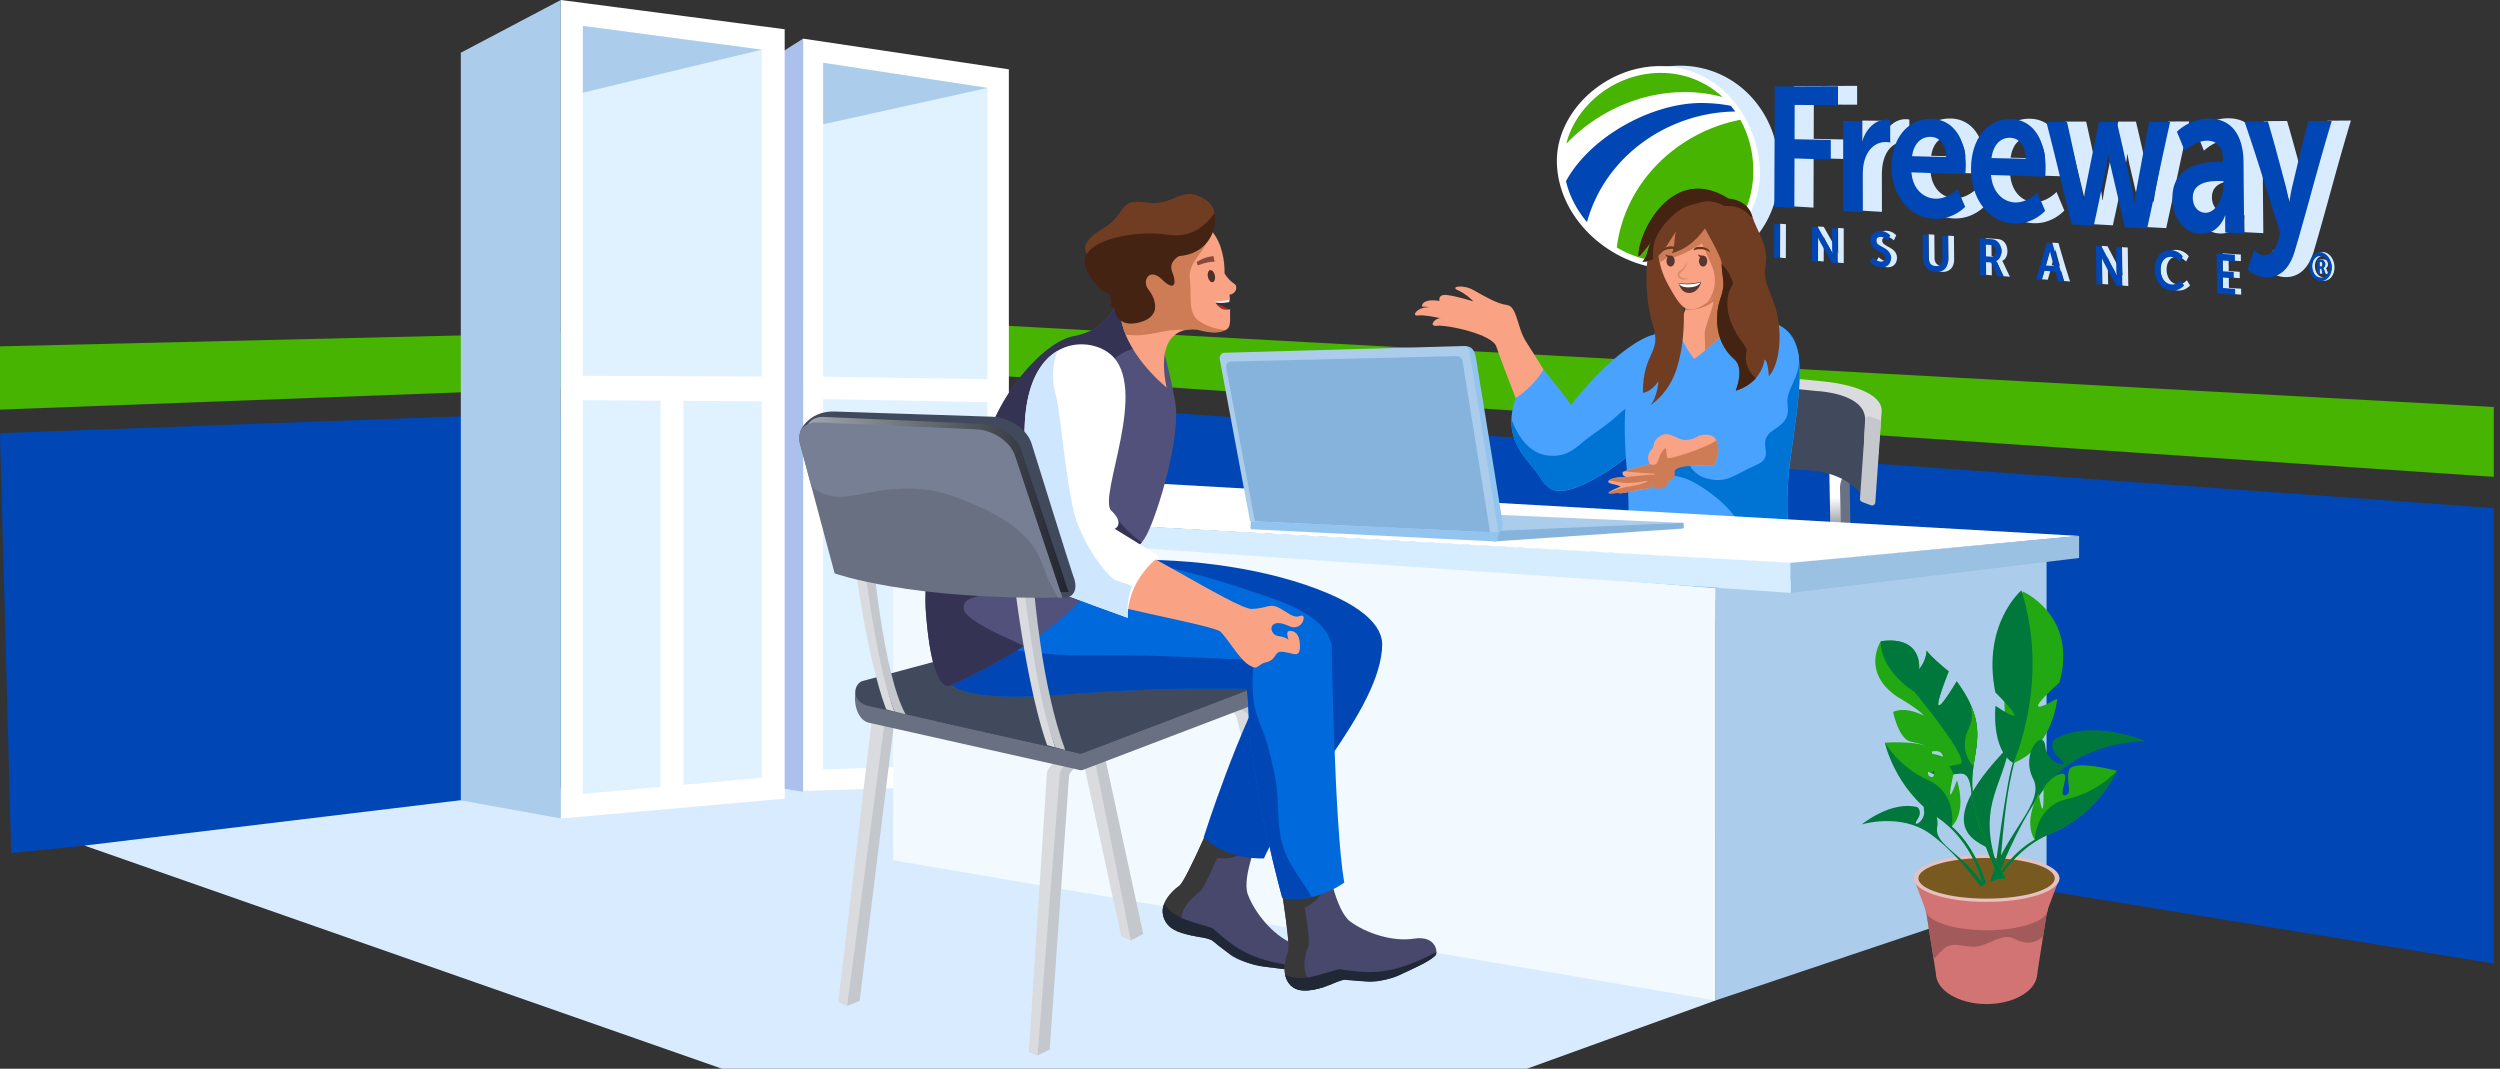 <svg width="262" height="112" fill="none" xmlns="http://www.w3.org/2000/svg" viewBox="0 0 262 112"><rect x="0" y="0" width="262" height="112" fill="#333333" stroke="none"/><g clip-path="url(#clip0)"><path d="M261.35 100.983l-159.577-25.95V41.758L261.35 53.25v47.732z" fill="#0046B4"/><path d="M261.35 42.655l-159.577-8.718v5.253L261.35 49.975v-7.32z" fill="#46B400"/><path d="M99.513 79.33L1.175 89.407 0 45.394l99.513-3.636V79.33z" fill="#0046B4"/><path d="M99.513 33.937L0 36.297v6.63l99.513-3.737v-5.253z" fill="#46B400"/><path d="M110.876 76.309L8.849 88.616l109.707 38.399 61.238-22.171-13.382-15.271-55.536-13.264zM186.452 17.933c-.029 6.21-4.693 10.679-10.548 10.148-5.856-.526-10.738-5.697-10.738-11.086 0-5.39 4.994-10.106 10.873-10.112 5.88-.012 10.443 4.84 10.413 11.05z" fill="#D9ECFF"/><path d="M185.762 17.903c-.029 5.768-4.386 9.953-9.852 9.463-5.466-.49-10.012-5.277-10.006-10.336.006-5.06 4.652-9.422 10.136-9.433 5.484-.006 9.752 4.54 9.722 10.306z" fill="#D9ECFF"/><path d="M166.123 18.942c.354 1.547 1.128 3.017 2.202 4.298 1.877-6.9 8.488-11.511 15.531-11.594a11.332 11.332 0 0 0-.461-.596 14.838 14.838 0 0 0-2.875-.295c-6.162-.024-11.723 3.477-14.397 8.187z" fill="#D9ECFF"/><path d="M171.447 25.902c1.346.79 2.863 1.316 4.457 1.464 5.466.49 9.823-3.69 9.852-9.463.012-1.977-.49-3.837-1.363-5.395-6.624 1.304-12.125 6.564-12.946 13.394zM178.566 9.604c1.382 0 2.716.183 3.973.531-1.706-1.594-3.973-2.538-6.505-2.538-4.734.006-8.849 3.34-9.882 7.42 3.017-3.164 7.533-5.42 12.414-5.413zM188.005 9.02c2.663-.006 3.985-.012 6.623-.024v1.972c-1.812 0-2.715-.006-4.539-.012-.006 1.423-.006 2.143-.012 3.595l3.796.077v2.054l-3.802-.118-.017 5.194c-.839-.053-1.258-.076-2.102-.13.024-5.058.03-7.691.053-12.608zM199.722 12.49c-1.251-.006-2.225 1.063-2.591 2.42h-.03s.03-.318.03-.672v-1.582c-.785-.006-1.175-.012-1.96-.018v9.439c.82.053 1.234.076 2.054.124 0-1.512-.006-2.285-.006-3.814 0-.566.047-1.098.177-1.564.384-1.423 1.364-1.995 2.226-1.977.271.005.484.047.484.047-.006-.95-.006-1.429-.006-2.361-.006 0-.183-.042-.378-.042zM204.368 12.42c2.35.012 3.637 2.09 3.654 4.805 0 .301-.041.986-.041.986-2.261-.077-3.394-.112-5.655-.19.136 1.742 1.251 2.693 2.473 2.758 1.317.065 2.356-1.004 2.356-1.004.318.744.484 1.116.802 1.86 0 0-1.245 1.375-3.288 1.251-2.721-.165-4.421-2.603-4.433-5.401 0-3.023 1.7-5.077 4.132-5.065zm1.6 3.996c-.041-1.37-.738-2.101-1.635-2.113-1.039-.012-1.759.744-1.942 2.025l3.577.088zM212.685 12.443c2.361 0 3.672 2.16 3.701 5.006.006.319-.035 1.033-.035 1.033l-5.685-.177c.148 1.824 1.269 2.822 2.497 2.875 1.322.059 2.361-1.063 2.361-1.063.325.78.49 1.17.815 1.942 0 0-1.246 1.447-3.3 1.329-2.733-.16-4.445-2.704-4.468-5.638-.024-3.176 1.67-5.313 4.114-5.307zm1.623 4.162c-.047-1.434-.749-2.19-1.653-2.202-1.044-.012-1.759.785-1.942 2.125 1.435.03 2.155.048 3.595.077zM234.698 16.924c.118 0 .171 0 .289.006v-.16c-.018-1.546-.732-2.054-1.676-2.06-1.228-.005-2.338 1.08-2.338 1.08-.331-.82-.496-1.221-.826-2.018 0 0 1.298-1.364 3.341-1.376 2.26-.011 3.618 1.577 3.642 4.587.023 2.975.041 4.534.065 7.45l-1.978-.1c-.006-.378-.006-.573-.012-.957-.005-.46.024-.826.024-.826h-.035c.017 0-.644 2.019-2.586 1.918-1.523-.082-2.904-1.405-2.934-3.707-.047-3.666 3.619-3.86 5.024-3.837zm-1.582 5.33c1.127.048 1.918-1.587 1.906-3.034v-.277c-.147-.006-.224-.006-.371-.012-1.098-.03-2.858.136-2.84 1.76.006.784.431 1.528 1.305 1.564zM243.919 12.65c-.691 2.663-1.028 4.109-1.701 6.919-.153.65-.289 1.605-.289 1.605h-.035s-.16-1.015-.337-1.67c-.749-2.816-1.121-4.238-1.871-6.824-.986.006-1.476.012-2.456.018 1.506 4.392 2.255 7.012 3.755 11.735-.112.348-.166.52-.272.862-.319 1.015-.897 1.446-1.493 1.41-.496-.029-.974-.525-.974-.525-.278.833-.419 1.24-.697 2.03 0 0 .768.75 1.807.821 1.275.089 2.455-.602 3.081-2.567l.006.006c1.541-5.225 2.32-8.483 3.931-13.837-.986.006-1.481.012-2.455.018zM227.242 12.738c-.549 2.81-.821 4.327-1.364 7.261-.106.596-.165 1.192-.165 1.192h-.036s-.076-.602-.194-1.204c-.656-2.963-.98-4.474-1.635-7.243h-1.866c-.572 2.745-.862 4.22-1.434 7.066-.106.579-.183 1.157-.183 1.157h-.036s-.059-.584-.177-1.169c-.614-2.886-.915-4.35-1.523-7.054h-2.166c1.057 4.091 1.582 6.429 2.65 10.738.927.053 1.388.076 2.314.13.532-2.438.797-3.725 1.323-6.252.124-.584.183-1.192.183-1.192h.035s.089.608.23 1.198c.596 2.55.897 3.879 1.494 6.417.926.047 1.393.077 2.325.124.963-4.368 1.441-6.848 2.415-11.175-.88 0-1.317 0-2.19.006zM186.565 23.452c.242.018.36.024.602.041-.006 1.44-.006 2.155-.012 3.56-.242-.018-.36-.03-.602-.053.006-1.4.006-2.113.012-3.548zM190.537 23.735c.242.018.36.024.596.042.496.885.744 1.322 1.246 2.201.124.219.272.585.272.585h.011s-.029-.348-.029-.56v-2.114c.236.018.354.023.59.041v3.642c-.236-.017-.354-.03-.596-.047-.502-.862-.75-1.299-1.246-2.172-.124-.219-.271-.585-.271-.585h-.012s.03.349.03.567c0 .832 0 1.252-.006 2.066-.242-.018-.36-.03-.602-.053.017-1.423.017-2.149.017-3.613zM196.907 26.953s.354.413.82.448c.248.018.478-.106.472-.401 0-.655-1.552-.661-1.552-1.8 0-.62.466-1.057 1.098-1.01.643.047.98.472.98.472-.101.219-.154.325-.254.537 0 0-.313-.354-.726-.383-.278-.018-.496.147-.49.413 0 .661 1.541.626 1.547 1.8 0 .585-.396 1.033-1.081.974a1.682 1.682 0 0 1-1.133-.584c.124-.189.189-.283.319-.466zM202.125 24.556c.236.017.354.023.596.041.006.992.012 1.482.018 2.438.006.502.289.803.732.838.437.036.726-.218.726-.726-.006-.962-.012-1.452-.018-2.45.236.018.354.024.596.042.006 1.003.012 1.493.018 2.461.006.844-.519 1.352-1.31 1.287-.797-.065-1.328-.655-1.334-1.493-.012-.963-.018-1.453-.024-2.438zM208.11 24.963c.425.03.632.041 1.057.07.354.024.519.072.661.16.331.2.543.602.549 1.122.006.472-.201.885-.543 1.02v.013s.047.059.112.195c.278.59.413.885.691 1.458-.266-.024-.402-.03-.667-.054-.266-.572-.402-.861-.667-1.452-.23-.017-.343-.023-.573-.041.006.567.006.85.012 1.399-.236-.018-.36-.03-.596-.047a703.54 703.54 0 0 1-.036-3.843zm1.146 1.918c.318.024.513-.183.513-.578-.006-.378-.142-.62-.608-.65l-.454-.029c.005.49.005.738.011 1.222.219.012.325.018.538.035zM216.033 28.452l-1.157-.089-.266.95c-.248-.017-.372-.029-.62-.046.443-1.453.667-2.232 1.11-3.837.248.017.378.023.626.041.484 1.67.726 2.491 1.216 4.026-.248-.018-.372-.03-.62-.047l-.289-.998zm-.608-2.296s-.071.395-.13.614c-.112.419-.165.625-.278 1.033.349.023.52.041.862.065-.124-.425-.183-.644-.307-1.08a8.518 8.518 0 0 1-.136-.632h-.011zM220.271 25.767l.602.04a133.46 133.46 0 0 0 1.292 2.457c.13.242.284.637.284.637h.012s-.036-.378-.042-.62c-.012-.926-.018-1.405-.035-2.379.242.018.36.024.602.036.024 1.694.035 2.515.059 4.037-.242-.017-.36-.03-.602-.047a71.785 71.785 0 0 1-1.293-2.361c-.13-.242-.283-.65-.283-.65h-.012s.041.396.041.632c.012.933.018 1.387.036 2.261-.242-.017-.36-.03-.602-.047-.024-1.511-.036-2.326-.059-3.996zM228.134 26.19c.82.054 1.251.668 1.251.668-.118.224-.171.336-.289.56 0 0-.39-.478-.927-.507-.714-.047-1.121.602-1.109 1.363.011.78.448 1.47 1.151 1.523.584.042.974-.43.974-.43.129.218.2.33.33.543 0 0-.46.596-1.316.53-1.027-.076-1.753-.99-1.771-2.195-.012-1.198.714-2.12 1.706-2.054zM232.933 26.557l1.906.118c0 .277.006.419.006.69-.513-.035-.773-.047-1.287-.082.006.454.006.684.012 1.127l1.151.077c0 .266.006.395.006.661a76.73 76.73 0 0 1-1.151-.083c.006.45.006.668.012 1.098.513.036.767.06 1.281.095 0 .254.006.372.006.62-.762-.06-1.14-.083-1.901-.142-.012-1.558-.018-2.414-.041-4.18zM243.806 28.175c-.03-.07-.041-.088-.041-.088v-.006c.082-.024.206-.142.206-.378 0-.29-.153-.496-.383-.508l-.49-.029c0 .614 0 .915.006 1.505.106.006.165.012.271.018v-.549c.059.006.095.006.154.012.082.224.118.336.2.56.118.006.183.012.301.018-.094-.224-.135-.336-.224-.555zm-.283-.277c-.059-.006-.089-.006-.148-.012v-.454c.059.006.095.006.154.012.1.005.165.088.165.236 0 .141-.065.224-.171.218z" fill="#D9ECFF"/><path d="M243.475 26.416c-.649-.035-1.168.638-1.168 1.464 0 .833.525 1.512 1.174 1.553.65.041 1.175-.573 1.175-1.411 0-.838-.531-1.57-1.181-1.606zm.006 2.65c-.484-.029-.879-.548-.879-1.168 0-.626.389-1.122.879-1.092.484.03.886.573.886 1.204-.006.626-.402 1.092-.886 1.057z" fill="#D9ECFF"/><path d="M184.445 17.974c.148 5.266-5.058 10.85-10.548 10.148-5.584-.715-10.608-5.425-10.738-11.086-.118-5.272 5.024-10.136 10.874-10.112 6.032.018 10.247 5.336 10.412 11.05z" fill="#fff"/><path d="M183.755 17.944c-.029 5.768-4.386 9.953-9.852 9.463-5.466-.49-10.011-5.277-10.006-10.336.006-5.06 4.652-9.421 10.136-9.433 5.484-.006 9.752 4.54 9.722 10.306z" fill="#fff"/><path d="M164.116 18.983c.354 1.547 1.128 3.017 2.202 4.298 1.877-6.9 8.489-11.511 15.531-11.594a8.827 8.827 0 0 0-.461-.596c-.926-.189-1.9-.277-2.874-.295-5.254-.1-11.836 3.477-14.398 8.188z" fill="#0046B4"/><path d="M169.44 25.943c1.346.79 2.863 1.316 4.457 1.464 5.466.49 9.823-3.69 9.852-9.463.012-1.977-.49-3.837-1.363-5.395-6.623 1.299-12.125 6.564-12.946 13.394zM176.56 9.645c1.381 0 2.715.183 3.972.531-1.706-1.594-3.972-2.538-6.505-2.538-4.734.006-8.848 3.34-9.881 7.42 3.016-3.164 7.532-5.42 12.414-5.413z" fill="#46B400"/><path d="M185.998 9.06c2.663-.005 3.985-.011 6.624-.023v1.972c-1.813 0-2.716-.006-4.54-.012-.006 1.422-.006 2.143-.012 3.595l3.796.077v2.054l-3.802-.118c-.005 2.078-.011 3.128-.017 5.194-.838-.053-1.258-.076-2.102-.13.024-5.064.036-7.691.053-12.608zM197.715 12.532c-1.251-.006-2.225 1.063-2.591 2.42h-.03s.03-.318.03-.672v-1.582c-.785-.006-1.175-.012-1.96-.018v9.439c.821.053 1.234.076 2.054.124 0-1.511-.006-2.285-.006-3.814 0-.566.048-1.098.177-1.564.384-1.423 1.364-1.995 2.226-1.977.271.005.484.047.484.047-.006-.95-.006-1.429-.006-2.361a1.584 1.584 0 0 0-.378-.042zM202.361 12.461c2.349.012 3.636 2.09 3.654 4.805 0 .301-.042.986-.042.986-2.261-.077-3.394-.112-5.655-.19.136 1.742 1.252 2.693 2.474 2.758 1.316.065 2.355-1.004 2.355-1.004.319.744.484 1.116.803 1.86 0 0-1.246 1.375-3.288 1.251-2.722-.165-4.422-2.603-4.433-5.401 0-3.023 1.705-5.077 4.132-5.065zm1.599 3.996c-.041-1.37-.738-2.101-1.635-2.113-1.039-.012-1.759.744-1.942 2.025l3.577.088zM210.678 12.479c2.361 0 3.672 2.16 3.701 5.005.006.319-.035 1.033-.035 1.033l-5.685-.177c.148 1.824 1.269 2.822 2.497 2.875 1.323.059 2.361-1.063 2.361-1.063.325.78.49 1.17.815 1.942 0 0-1.245 1.447-3.3 1.329-2.733-.16-4.445-2.704-4.468-5.638-.024-3.17 1.67-5.306 4.114-5.306zm1.623 4.161c-.047-1.434-.749-2.19-1.652-2.202-1.045-.011-1.759.785-1.942 2.125 1.44.036 2.154.048 3.594.077zM232.691 16.96c.118 0 .171 0 .289.005v-.16c-.018-1.546-.732-2.053-1.676-2.06-1.228-.005-2.338 1.08-2.338 1.08-.331-.82-.496-1.221-.826-2.018 0 0 1.298-1.364 3.341-1.375 2.261-.012 3.618 1.576 3.642 4.586.023 2.976.041 4.534.065 7.45l-1.978-.1c-.006-.378-.006-.573-.012-.957-.005-.46.024-.826.024-.826h-.035c.017 0-.644 2.019-2.586 1.918-1.523-.082-2.904-1.405-2.934-3.707-.041-3.665 3.619-3.854 5.024-3.837zm-1.582 5.336c1.127.047 1.918-1.588 1.906-3.034v-.278c-.147-.006-.224-.006-.371-.012-1.098-.03-2.857.136-2.84 1.76.006.779.437 1.528 1.305 1.564zM241.912 12.691c-.691 2.663-1.027 4.109-1.7 6.919-.154.65-.29 1.605-.29 1.605h-.035s-.159-1.015-.336-1.67c-.75-2.816-1.122-4.238-1.872-6.824-.986.006-1.475.012-2.455.018 1.505 4.392 2.255 7.012 3.754 11.735-.112.348-.165.52-.272.862-.318 1.015-.897 1.446-1.493 1.41-.496-.029-.974-.525-.974-.525-.277.833-.419 1.24-.697 2.03 0 0 .768.75 1.807.821 1.275.089 2.455-.602 3.081-2.567l.006.006c1.541-5.225 2.32-8.483 3.931-13.837-.985.006-1.475.012-2.455.018zM225.235 12.774c-.549 2.81-.821 4.326-1.364 7.26-.106.596-.165 1.193-.165 1.193h-.035s-.071-.602-.195-1.205c-.655-2.963-.98-4.474-1.635-7.243h-1.866c-.572 2.745-.861 4.221-1.434 7.066-.106.579-.183 1.157-.183 1.157h-.035s-.059-.584-.178-1.168c-.613-2.887-.915-4.351-1.523-7.055h-2.166c1.057 4.091 1.582 6.429 2.651 10.738.926.053 1.387.077 2.319.13.532-2.438.797-3.725 1.323-6.252.124-.584.183-1.192.183-1.192h.035s.089.608.23 1.198c.597 2.55.898 3.879 1.494 6.417.927.047 1.393.077 2.326.124.962-4.368 1.44-6.848 2.414-11.174-.886.005-1.322.005-2.196.005zM185.939 23.464c.242.018.36.024.602.041-.006 1.44-.006 2.155-.012 3.56-.242-.018-.36-.03-.602-.053.006-1.4.006-2.114.012-3.548zM189.911 23.753c.242.018.36.023.596.041.496.886.744 1.322 1.246 2.202.124.219.272.585.272.585h.011s-.029-.349-.029-.561v-2.114c.236.018.354.024.59.042v3.642c-.236-.018-.354-.03-.596-.047-.502-.862-.75-1.299-1.246-2.173a6.157 6.157 0 0 1-.271-.584h-.012s.03.348.03.567c0 .832 0 1.251-.006 2.066-.242-.018-.36-.03-.602-.053.011-1.423.017-2.15.017-3.613zM196.281 26.964s.354.414.82.449c.248.018.478-.106.472-.401 0-.656-1.552-.662-1.552-1.8 0-.62.466-1.058 1.098-1.01.643.047.98.472.98.472-.101.218-.154.325-.254.537 0 0-.313-.354-.726-.383-.278-.018-.496.147-.49.413 0 .66 1.541.625 1.547 1.8 0 .584-.396 1.033-1.081.974a1.682 1.682 0 0 1-1.133-.584l.319-.467zM201.499 24.567c.236.018.354.024.596.042.006.991.012 1.481.018 2.438.006.501.289.802.732.838.437.035.726-.219.726-.726-.006-.962-.012-1.452-.018-2.45.236.018.354.024.596.041.006 1.004.012 1.494.018 2.462.006.844-.519 1.352-1.31 1.287-.797-.065-1.328-.655-1.334-1.494-.018-.956-.018-1.446-.024-2.438zM207.479 24.98c.425.03.631.042 1.056.071.354.024.52.071.661.16.331.2.543.602.549 1.121.006.473-.2.886-.543 1.021v.012s.047.06.112.195c.278.59.414.886.691 1.458-.266-.024-.401-.03-.667-.053-.266-.573-.401-.862-.667-1.452-.23-.018-.342-.024-.573-.042.006.567.006.85.012 1.4-.236-.018-.36-.03-.596-.048-.012-1.481-.018-2.26-.035-3.843zm1.151 1.919c.318.024.513-.183.513-.579-.006-.377-.142-.62-.608-.649l-.454-.03c.006.49.006.739.011 1.223.213.005.325.017.538.035zM215.407 28.47l-1.157-.089-.266.95c-.248-.017-.372-.03-.62-.047.443-1.452.667-2.231 1.11-3.837.248.018.378.024.626.042.484 1.67.726 2.49 1.216 4.025-.248-.017-.372-.03-.62-.047a87.246 87.246 0 0 0-.289-.997zm-.608-2.297s-.071.396-.13.614c-.112.42-.165.626-.278 1.033.349.024.52.042.862.065-.124-.425-.183-.643-.307-1.08-.065-.23-.135-.632-.135-.632h-.012zM219.645 25.784c.242.018.36.024.602.042a133.46 133.46 0 0 0 1.292 2.455c.13.242.284.638.284.638h.012s-.036-.378-.042-.62c-.012-.927-.017-1.405-.035-2.38.242.019.36.025.602.036.024 1.695.035 2.515.059 4.038-.242-.018-.36-.03-.602-.047a71.888 71.888 0 0 1-1.293-2.361c-.13-.242-.283-.65-.283-.65h-.012s.041.396.041.632c.012.933.018 1.387.036 2.26-.242-.017-.36-.029-.602-.047a1587.32 1587.32 0 0 1-.059-3.996zM227.508 26.203c.82.053 1.251.667 1.251.667-.118.224-.171.336-.289.56 0 0-.39-.477-.927-.507-.714-.047-1.121.602-1.109 1.364.011.779.448 1.47 1.151 1.523.584.04.974-.431.974-.431.129.218.2.33.33.543 0 0-.46.596-1.316.531-1.027-.077-1.753-.992-1.771-2.196-.012-1.192.708-2.113 1.706-2.054zM232.307 26.575l1.906.118c0 .278.006.42.006.69-.513-.034-.773-.046-1.287-.082.006.455.006.685.012 1.128l1.151.077c0 .265.006.395.006.66-.46-.029-.69-.047-1.151-.082.006.449.006.667.012 1.098.513.035.767.059 1.281.094 0 .254.006.372.006.62-.762-.059-1.14-.082-1.901-.142-.012-1.564-.018-2.414-.041-4.179zM243.517 28.192a.813.813 0 0 0-.041-.088v-.006c.082-.024.206-.142.206-.378 0-.29-.153-.496-.384-.508l-.484-.03c0 .615 0 .916.006 1.506.107.006.166.012.272.018v-.55c.059.007.094.007.153.012.083.225.118.337.201.561.118.006.183.012.301.018-.1-.218-.142-.33-.23-.555zm-.283-.277c-.059-.006-.089-.006-.148-.012v-.455c.059.006.094.006.153.012.101.006.166.089.166.236 0 .142-.065.224-.171.219z" fill="#0046B4"/><path d="M243.186 26.439c-.649-.036-1.168.637-1.168 1.464 0 .832.525 1.511 1.174 1.552.65.042 1.175-.572 1.175-1.41 0-.839-.531-1.57-1.181-1.606zm.006 2.65c-.484-.03-.879-.549-.879-1.168 0-.626.389-1.122.879-1.093.484.03.886.573.886 1.205-.006.625-.402 1.092-.886 1.056z" fill="#0046B4"/><path d="M84.16 82.885l21.569-.644V7.267L84.159 4.05v78.834z" fill="#fff"/><path d="M103.492 42.154v37.915l-17.225.567V41.823l17.225.33zM86.267 39.474V6.582l17.225 2.633v30.524l-17.225-.265z" fill="#E0F1FF"/><path d="M86.267 13.022v-6.44l17.225 2.633-17.225 3.807z" fill="#ABCDEB"/><path d="M84.159 82.973L74.69 81.48V10.065L84.16 4.05v78.923z" fill="#ABC0EB"/><path d="M58.77 85.777l23.465-2.078V3.064L58.77 0v85.777z" fill="#fff"/><path d="M71.622 42.006l8.211.053v39.438l-8.21.744V42.006zM69.231 41.994v40.465l-8.146.738V41.94l8.146.054zM61.085 39.385V2.715l18.748 2.492v34.25l-18.748-.072z" fill="#E0F1FF"/><path d="M61.085 9.71V2.717l18.748 2.49-18.748 4.505zM58.77 85.77l-10.477-1.888V5.525L58.771 0v85.77z" fill="#ABCDEB"/><path d="M194.15 68.852l-2.101-.567-.384-22.33 2.107-.036.378 22.933z" fill="#697182"/><path d="M193.778 49.284a2.33 2.33 0 0 0-.944 1.895l.26 11.511c.011.732.425 1.328.997 1.688l.024 4.623-2.072-.72-.384-22.332 2.108 3.017.011.318z" fill="url(#paint0_linear)"/><path d="M182.073 39.196s7.19.543 9.616.844c1.523.189 5.661.974 5.508 3.129-.154 2.154-.715 8.435-.715 8.435s-1.275-2.503-5.401-2.828c-3.583-.283-8.282-.79-9.651-.944-.213-.024-.372-.213-1.458.053l.413-7.644c.059-.75.838-1.104 1.688-1.045z" fill="#D9DBDF"/><path d="M180.786 39.998l9.528.98s5.354.177 5.147 3.164c-.153 2.155-.224 7.958-.224 7.958s-1.34-2.497-5.579-2.798c-3.595-.254-8.181-.715-9.498-.85a.383.383 0 0 1-.342-.402l.543-7.697a.39.39 0 0 1 .425-.355z" fill="#414A5C"/><path d="M195.957 43.658l.933.313a.332.332 0 0 1 .23.343l-.59 8.347a.335.335 0 0 1-.455.289l-.933-.349a.334.334 0 0 1-.218-.342l.59-8.311c.012-.213.23-.355.443-.29z" fill="#C4C8CD"/><path d="M150.61 34.143c.986-.13 5.802.873 6.204 2.178.401 1.305 4.533 11.853 4.533 11.853 1.128 4.209 5.555 1.73 5.112-.555-.442-2.284-5.613-10.389-6.534-11.824-.927-1.434-.933-3.695-1.978-3.825-1.045-.13-2.355-.909-3.506-1.558-1.151-.655-2.521-.354-1.665 0 .856.354 1.641 1.175 1.641 1.175s-1.741-.543-2.757-.667c-1.015-.124-.802.62-.802.62-1.925-.325-1.925.649-1.765.602.159-.048.708.059.708.059-1.269-.071-1.936.968-1.216.861.72-.106 2.45.307 2.45.307-.638-.13-1.411.898-.425.774z" fill="#FAA284"/><path d="M161.749 38.7c1.954 2.55 5.165 5.78 4.705 9.191-.284 2.084-3.04 5.508-5.059 2.131-1.122-1.871-4.138-3.719-2.544-8.323.224-.094 2.113-1.434 2.898-2.999z" fill="#49A3FE"/><path d="M163.62 43.871c-2.072 3.058-1.169 7.196-.325 7.52 1.417.544 8.571-3.122 11.464-8.429 2.892-5.306 1.216-6.587-.195-7.733-1.606-1.31-7.337 3.318-10.944 8.642z" fill="#49A3FE"/><path d="M162.368 47.756a4.3 4.3 0 0 0 .909-.024c.178-.023.349-.059.502-.1.053-.012.095-.035.148-.047.106-.036.212-.071.307-.113l.141-.07c.095-.047.183-.089.272-.142.041-.024.083-.047.118-.077.094-.059.189-.118.277-.183l.071-.053c.408-.3.797-.65 1.234-.986.083-.065.159-.13.248-.189 1.009-.731 1.995-1.387 2.922-2.243.95-.88 2.078-1.505 3.04-2.39.98-.904 1.741-1.99 2.485-3.094.437-.649.478-1.44.26-2.178 1.11 1.08 1.818 2.722-.555 7.084-2.757 5.065-9.386 8.63-11.228 8.477-.714.076-1.463-.29-2.131-1.411-.92-1.535-3.116-3.058-2.992-6.104.714 1.93 1.93 3.666 3.972 3.843z" fill="#0074D4"/><path d="M188.253 62.124s-1.299-6.352-.838-11.96c.431-5.271 2.656-13.866-.384-15.66-3.128-1.854-8.299-1.11-10.578-.756-6.794 1.068-6.464 9.829-5.921 15.991.289 3.282.242 10.23-1.322 13.335 0 0 9.805 4.864 19.043-.95z" fill="#49A3FE"/><path d="M180.821 61.77c1.506-1.895 2.745-4.564 1.441-6.907-.921-1.659-2.733-3.111-4.333-4.08-1.063-.642-2.196-1.003-3.442-1.02h-.177c-.006-.012-.006-.024-.006-.03a.652.652 0 0 1-.035-.378c.195-.106.407-.165.62-.253.844-.343 1.729-.55 2.591-.839 2.297-.755 4.079-2.367 4.847-4.687.537-1.635.944-3.866.366-5.537-.762-2.196-2.686-3.677-4.929-4.492 2.585-.336 6.641-.608 9.261.945 3.035 1.794.815 10.389.384 15.66-.46 5.608.838 11.96.838 11.96-3.754 2.367-7.609 2.963-10.855 2.84 1.287-.833 2.455-1.949 3.429-3.183z" fill="#0074D4"/><path d="M188.413 36.781c-.561-2.054-1.765-2.739-2.58-2.928-4.893-1.145-3.577 7.303-4.71 8.353-1.145 1.057-1.175 2.131-1.175 2.131-.974.207-2.715 1.057-3.258 1.476-.543.42-.242 3.63 2.054 4.291 2.261.65 2.946-.354 5.283-1.357 2.296-.986-.266-2.35 1.907-3.725 2.137-1.352 1.186-2.26 1.434-3.477.242-1.21 1.6-2.715 1.045-4.764z" fill="#49A3FE"/><path d="M175.697 33.759c.366 2.096 1.848 3.843 1.848 3.843.466-.207 5.082-4.08 3.872-4.173-1.216-.095-.673-2.881-.673-3.649 0-1.965-4.521-.89-4.108.874.519 2.208-.939 3.105-.939 3.105z" fill="#FAA284"/><path d="M178.649 34.97c-.041-.762 1.376-3.807.744-3.27-.744.631-2.225.856-2.792.802 0 0 .372-.826.041-1.847-.56-1.724 4.109-2.84 4.109-.874 0 .768-.543 3.554.673 3.648.868.071-1.281 2.096-2.727 3.306.017-.584-.018-1.175-.048-1.765z" fill="#CE7C56"/><path d="M172.947 42.478s1.901-1.163 2.751-3.778c2.302-7.107-1.145-17.544-2.32-14.758-.856 2.025-1.263 6.553-.153 10.112.956 3.058-1.051 2.727-1.051 7.113 0 0 .785 0 1.635-1.21 0-.006-.136 1.742-.862 2.52z" fill="#713D22"/><path d="M174.281 24.285c-.614 1.157-.815 3.134.59 5.649 1.387 2.49 1.93 3.128 3.831 1.918 1.871-1.192 2.792-2.792 2.267-4.651-.532-1.866-4.18-7.633-6.688-2.916z" fill="#FAA284"/><path d="M180.745 27.915c-.797-3.27-3.961-8.347-6.464-3.63-.283.537-.572 2.774-.378 3.063.219.325.614-.448 1.045-.36.844.177 3.406-1.476 3.406-1.476s1.069 2.303 1.199 2.757c.271.95.312 2.113-.597 3.4 1.641-1.18 2.226-1.971 1.789-3.754z" fill="#CE7C56"/><path d="M184.93 37.673c.366.2.448 1.753.448 1.753 1.187-1.24 1.553-4.911.502-7.75-.578-1.559-1.116-2.438-.856-3.814.39-2.084-.885-3.553-1.416-5.265-.538-1.718-2.45-1.771-2.45-1.771-5.897-3.749-9.451 3.547-9.451 5.938 0 .413.661-.65 1.429-1.47-.526.561-.396 1.582-1.022 2.143 1.966-.065 2.444-1.67 3.56-3.2-.301.697-.077 1.719-.484 2.297 1.417-.336 2.609-1.346 3.483-2.591 0 0 1.717 2.957 1.753 3.618 0 1.806.519 1.924-.177 3.872-.349.974-.868 4.18 1.493 6.205 1.134.968.16 3.305.16 3.305 2.815-.867 3.028-3.27 3.028-3.27z" fill="#713D22"/><path d="M180.432 27.655c.059.077.124.148.201.225.383.39.991 1.387.986 1.954 0-.154-.396.631-.443.832-.112.448-.16.903-.142 1.37.042 1.115.484 2.089 1.021 3.051.183.33 1.057 1.387.998 1.653-.283 1.27.183 2.26.962 2.887-.448.513-1.115 1.009-2.107 1.316 0 0 .974-2.338-.16-3.306-2.361-2.025-1.841-5.23-1.493-6.204.679-1.912.195-2.072.177-3.778zM181.158 20.82s1.912.053 2.449 1.77c.018.054.036.107.054.166-.071-.03-.148-.047-.219-.07-.502-.65-1.287-1.099-2.337-1.099-.136 0-.26.006-.384.024-.756-.484-1.718-.655-2.568-.378-.661.219-1.216.266-1.865.614-.573.313-1.045.78-1.494 1.252-.448.472-.862 1.003-1.139 1.593-.39.833-.478 1.618-.39 2.462-.318.16-.69.26-1.145.271.626-.56.496-1.582 1.021-2.142-.767.826-1.428 1.889-1.428 1.47-.006-2.385 3.542-9.681 9.445-5.933z" fill="#452312"/><path d="M179.529 48.8c.425-.112 1.517-3.907-1.476-3.14 0 0-1.056.75-2.025.325-.974-.431-1.464-.744-2.19-.19-.726.562-.436.98-.678 1.229-.242.248-.703.75-.272 1.623 0 0-2.78.726-2.822.809-.041.082-.135.531.597.549 0 0-1.346-.077-1.913.248-.567.33.13.442.508.537.377.088.572.2.572.2s-1.517.597-1.222.697c.296.1.756-.077 1.122.006.366.083 3.01-.65 3.737-.578.726.076 1.357-.077 1.34-.697 0 0 1.092-.555.489-1.204-.602-.644 3.808-.301 4.233-.413z" fill="#FAA284"/><path d="M175.474 49.55c-.083-1.045 3.742-.667 4.055-.75.284-.077.862-1.783.337-2.686-.142.372-3.755 1.765-5.012 1.907-.254.03-.189-1.01-.307-1.045-.106-.03-.525.596-.59.767-.053.142-.248.768-.378.862-.26.201-.696.042-.696.042s-2.037.53-2.651.738c.03.017 2.344.242 2.946.236.265 0 .348.118.082.118-.649.006-2.721.26-3.016.26-.443 0-1.133.047-1.499.26a.738.738 0 0 0-.183.14c.33-.035.667.048.991.107 1.73.313 3.005-.189 3.105-.1.077.065-.679.342-1.051.413-.183.035-.879.189-1.056.195-.177.006-2.237.566-1.942.667.295.1.755-.077 1.121.006.177.041.874-.112 1.635-.266.119-.041 1.187-.206 1.582-.283.349-.071 1.441.295 1.73-.225.195-.348.236-.59.313-.613-.006-.03.561.212.484-.75z" fill="#CE7C56"/><path d="M175.915 29.645s.933.242 2.385-.118c0 0-.301 1.205-1.305 1.175-.891-.024-1.08-1.057-1.08-1.057z" fill="#56362E"/><path d="M175.95 29.704s.968.277 2.291-.112c0 0-.201.508-1.258.525-.932.018-1.033-.413-1.033-.413z" fill="#fff"/><path d="M175.62 26.133s-.82-.278-1.664.384c0 0-.018-.107.153-.296.171-.189.697-.484 1.269-.383 0 0 .36.177.242.295zM177.527 26.234s.779-.372 1.7.183c0 0 0-.107-.189-.272-.189-.165-.75-.395-1.305-.224 0-.006-.33.212-.206.313z" fill="#6A371A"/><path d="M176.996 29.15c-.697.354-1.11.047-1.169-.29a.489.489 0 0 1 .277-.525c.426-.207.673-.91.679-.915.018.153-.088.75-.619 1.121-.113.083-.183.16-.166.272.036.183.331.443.998.337z" fill="#D88D6C"/><path d="M175.083 26.788s-.442.006-.507-.16c0 0-.059.237.212.314a.691.691 0 0 0-.141.419c0 .319.194.572.43.572.237 0 .431-.26.431-.572.006-.319-.188-.573-.425-.573zM178.489 26.788s-.443.006-.508-.16c0 0-.059.237.213.314a.686.686 0 0 0-.142.419c0 .319.195.572.431.572s.431-.26.431-.572c.006-.319-.189-.573-.425-.573z" fill="#56362E"/><path d="M214.48 93.19l-34.686 11.653V61.639l34.686-3.642v35.194z" fill="#ABCDEB"/><path d="M217.892 58.475l-30.217 3.66v-3.223l30.217-2.75v2.313z" fill="#9AC0E2"/><path d="M179.794 104.844l-86.19-14.693V54.662l86.19 6.977v43.205z" fill="#F2F9FF"/><path d="M187.674 58.912v3.223L89.436 55.37V53.5l98.238 5.413z" fill="#D6ECFF"/><path d="M217.833 56.161l-30.159 2.822-98.238-5.484 30.159-2.916 98.238 5.578z" fill="#fff"/><path d="M176.429 54.797l-20.023 1.387-25.229-1.6 20.058-.873 25.194 1.086z" fill="#ABCDEB"/><path d="M176.459 55.21c.006.095-.041.177-.112.183l-19.693 1.346c-.112.006-.212-.059-.218-.147l-.065-.933 20.059-.874.029.425z" fill="#86B3DB"/><path d="M154.683 37.537c.673 4.126 2.686 16.487 2.804 17.325.142.998-.921 1.24-.921 1.24l-3.152-19.84c.868-.03 1.145.508 1.269 1.275z" fill="#92C4EF"/><path d="M128.326 36.97l24.934-.702c.384-.012.691.23.75.59l3.028 18.973-26.032-1.21-3.182-16.995c-.059-.325.189-.65.502-.655z" fill="#ABCDEB"/><path d="M128.975 37.891l23.6-.572c.361-.006.656.218.709.554l2.875 17.904-24.645-1.145-3.011-16.133a.51.51 0 0 1 .472-.608z" fill="#86B3DB"/><path d="M156.979 56.48c-.017.153-.165.265-.33.26l-25.49-1.276a.12.12 0 0 1-.112-.13l.042-.72 25.967 1.205-.077.66z" fill="#92C4EF"/><path d="M110.481 69.438l-16.552 4.74c-1.346.177-2.45.962-2.621 1.776l-3.46 29.049.933.431 3.95-28.494c.1-.478.796-2.09 1.493-2.025l15.973-4.787c.697.065 1.364.543 1.464 1.04l5.838 26.946 1.069.46-5.201-27.354c-.177-.85-1.706-1.67-2.886-1.782z" fill="#D9DBDF"/><path d="M111.62 69.544l-16.269 4.764c-1.588.295-2.467.95-2.691 1.747l-3.89 29.373 1.322-.531 3.547-28.618c.136-.478.986-1.127 1.707-1.263l16.262-4.764c.697.065 1.364.543 1.458 1.04l5.437 27.271 1.305-.69-5.75-26.594c-.159-.838-1.251-1.623-2.438-1.735z" fill="#C4C8CD"/><path d="M128.332 73.517l-16.121 5.631c-1.316.254-2.367 1.098-2.497 1.913l-1.901 29.196.921.342 2.432-28.635c.077-.484.679-2.125 1.37-2.102l15.548-5.655c.691.03 1.382.467 1.5.957l7.184 26.61 1.056.366-6.552-27.012c-.212-.826-1.765-1.564-2.94-1.611z" fill="#D9DBDF"/><path d="M129.466 73.564l-15.838 5.643c-1.558.383-2.391 1.086-2.568 1.889l-2.331 29.509 1.28-.602 2.031-28.736c.106-.484.915-1.18 1.623-1.358l15.832-5.643c.691.03 1.376.466 1.5.956l6.782 26.918 1.252-.756-7.054-26.227c-.207-.826-1.334-1.546-2.509-1.593z" fill="#C4C8CD"/><path d="M131.36 70.5l-19.905-2.851a.752.752 0 0 0-.543-.012l-20.773 4.244c-.88.349-.726 3.389.868 3.85l21.977 4.928c.189.07.378.077.537.012l17.963-6.842c.885-.342.915-2.945-.124-3.329z" fill="#697082"/><path d="M130.682 69.951l-19.291-4.078a.751.751 0 0 0-.543-.012l-20.502 5.525c-.88.348-1.198 2.054.585 2.58l21.994 4.94c.189.071.378.077.543.012l17.975-6.847c.88-.343.815-1.813-.761-2.12z" fill="#414A5C"/><path d="M130.681 69.951l-19.291-4.078a.751.751 0 0 0-.543-.012l-12.715 3.43v6.292l14.793 3.323c.189.071.378.077.543.012l17.975-6.847c.879-.343.814-1.813-.762-2.12z" fill="#414A5C"/><path d="M132.169 87.17s-2.119 4.699-1.387 6.593c.732 1.901 2.532 4.168 4.657 5.118 2.125.95 1.311 2.657.827 2.728-.484.07-5.685-.136-7.45-1.636-1.765-1.493-2.072-1.7-2.792-1.73-.72-.029-3.507-.63-4.056-2.053-.549-1.423.862-2.834 1.624-3.36.761-.525 4.48-9.344 4.48-9.344l4.097 3.684z" fill="#48476C"/><path d="M132.169 87.164s-1.34 3.2-4.604 2.75c-1.116 2.504-1.571 3.395-1.996 3.69-.761.525-2.172 1.936-1.629 3.359.171.449.567.815 1.051 1.11-1.104-.272-2.633-.874-3.023-1.883-.549-1.423.862-2.84 1.624-3.36.761-.525 4.48-9.344 4.48-9.344l4.097 3.678z" fill="#383838"/><path d="M121.856 95.34c.03-.136-.023-.118.16-.65 1.027 1.706 3.229 1.942 5.053 2.586 2.644 2.326 4.268 3.524 9.545 4.044-.537.625-2.544.135-3.766.029-2.22-.159-4.091-1.275-5.826-2.798-1.665-.726-5.166-.254-5.166-3.211z" fill="#202735"/><path d="M132.464 89.956s-3.784.266-6.317-2.202c0 0 3.637-11.57 7.55-18.151 2.179-3.666 2.987-5.844 2.987-5.844s8.164 1.399 8.164 3.754c0 6.789-10.017 16.87-12.384 22.443z" fill="#0046B4"/><path d="M103.764 63.764c-1.623 5.2 1.724 6.41 13.152 6.659 11.428.248 16.015.938 21.8 1.452 4.014.36 11.286-5.088.466-9.687-12.16-5.165-33.476-4.651-35.418 1.576z" fill="#0046B4"/><path d="M98.462 66.875c-1.15 5.714 2.285 6.7 13.689 5.868 11.405-.832 16.039-.525 21.842-.525 4.031 0 10.46-5.656-.726-9.54-6.506-2.255-15.661-5.147-22.839-4.055-6.694 1.015-11.299 4.953-11.966 8.252z" fill="#0069DC"/><path d="M139.116 90.316s.774 5.094 2.421 6.287c1.647 1.192 4.391 2.125 6.688 1.765 2.296-.36 2.544 1.517 2.178 1.836-.372.318-4.846 2.975-7.143 2.68-2.296-.296-2.662-.302-3.282.064-.62.372-3.288 1.376-4.522.479-1.233-.898-.82-2.852-.46-3.702.354-.855-1.316-10.277-1.316-10.277l5.436.868z" fill="#48476C"/><path d="M139.116 90.316s.614 3.412-2.373 4.81c.425 2.704.526 3.702.325 4.18-.354.856-.773 2.81.461 3.701.389.284.92.378 1.487.361-1.074.371-2.686.702-3.565.059-1.234-.898-.821-2.852-.467-3.702.355-.856-1.316-10.277-1.316-10.277l5.448.868z" fill="#383838"/><path d="M134.796 102.199c1.777.785 3.689-.183 5.543-.626 3.482.513 5.495.637 10.206-1.795-.112.833-2.285 1.618-3.471 2.22-1.895 1.033-3.996.921-6.192.679-1.824.46-5.343 2.615-6.193-.526.03.018.071.03.107.048z" fill="#202735"/><path d="M140.876 92.5s-3.028 2.279-6.499 1.588c0 0-3.235-11.688-3.524-19.338-.16-4.262-.667-6.529-.667-6.529l9.368-.885s.283 19.197 1.322 25.165z" fill="#0069DC"/><path d="M98.463 66.875c.065-.33.177-.65.337-.956.625.49 1.34.909 2.142 1.228 1.553.631 3.318.673 4.965.92a56.32 56.32 0 0 0 4.22.49c2.81.213 5.62.095 8.43.13 2.845.036 5.69.154 8.536.296 1.216.059 2.461.141 3.707.141-.012.065-.018.136-.024.207.189.065.384.124.579.13-.083 1.7-.207 3.365.248 5.076.301 1.134.844 2.179 1.168 3.306.355 1.251.662 2.55.898 3.831.46 2.45.047 5.053.921 7.426.661 1.795 1.953 3.247 2.863 4.911-.927.207-1.978.29-3.076.071 0 0-3.235-11.688-3.524-19.338a32.978 32.978 0 0 0-.195-2.55c-4.545-.053-9.333-.118-18.506.549-11.399.832-14.84-.148-13.689-5.868z" fill="#0046B4"/><path d="M117.264 31.594c-.868 1.222-1.606 3.046-4.764 3.648-3.158.602-8.471 6.464-9.728 13.128-1.252 6.67-6.47 7.025-5.714 16.15.755 9.127 2.756 7.22 2.756 7.22s9.575-4.215 13.542-9.026c3.961-4.81 5.667-4.462 6.818-6.67 1.151-2.208 3.654-10.307 2.969-14.026-.773-4.179-3.028-14.438-5.879-10.424z" fill="#52517B"/><path d="M102.772 48.37c1.251-6.67 6.57-12.533 9.728-13.129 3.158-.602 3.896-2.426 4.764-3.648.437-.62.885-.92 1.322-.98a6.465 6.465 0 0 0-.685 2.804c-.011 1.045.414 2.178 1.039 3.1-.076.017-.159.035-.236.058-1.375.366-2.715 1.565-3.382 2.792-.756 1.405-.809 2.987-.431 4.498 0 .012.006.018.006.03.141 1.635-.048 3.282.165 4.917.236 1.818.632 3.46 1.653 5.024.803 1.222 1.794 2.184 2.928 3.016-.608.744-8.43 4.77-9.522 5.632-5.572.708-3.748-8.052-5.047-8.064-1.552-.018-.171 6.316-1.245 7.373-1.033 1.021-2.887.543-2.834 1.972.047 1.351 5.637 3.541 6.316 3.937a62.916 62.916 0 0 1-7.49 4.044s-2.008 1.906-2.757-7.22c-.75-9.126 4.456-9.486 5.708-16.156z" fill="#343354"/><path d="M125.392 34.533s-4.569-.833-3.134 6.08c0 0-4.741-3.755-4.853-8.076 0 0 3.501-.2 3.949-1.587.443-1.388 4.038 3.583 4.038 3.583z" fill="#FAA284"/><path d="M124.247 34.58c-.018 0-.041-.006-.059-.006-1.848-.16-3.524.626-5.325.567-.307-.012-.602-.03-.897-.053-.33-.81-.549-1.665-.572-2.545 0 0 3.5-.2 3.949-1.588.448-1.387 4.037 3.584 4.037 3.584s-.501-.095-1.133.04z" fill="#CE7C56"/><path d="M128.821 32.484s-.679-.555-1.434-.585c.006.006.496.904 1.434.585z" fill="#B22828"/><path d="M128.839 31.227s.024.289 0 .419c0 0-.921.242-1.652 0v-.284l1.652-.135z" fill="#F2F0F2"/><path d="M122.163 23.063c6.517-1.393 6.163 5.537 6.169 5.59.183.337.619.803.797.921.383.266.407.36.407.36.147.643-.384.927-.685.95.024.177.041.349.053.52-.803.177-1.546.183-1.546.183.053.207.484 1.033 1.446.844.023-.006.071-.012.118-.024-.071.904.201 1.895-.502 2.185-2.987 1.221-6.056-2.899-6.056-2.899-1.34-1.11-3.3-1.877-3.3-1.877s-2.775-5.496 3.099-6.753z" fill="#FAA284"/><path d="M126.59 29.02c-.076-.349.03-.668.231-.709.2-.041.425.207.496.555.076.348-.03.667-.231.708-.2.042-.425-.206-.496-.555z" fill="#502F26"/><path d="M125.521 27.82l-.112-.365c.047-.018.779-.537 1.753-.614l.136.584c-.814-.023-1.765.39-1.777.396z" fill="#89493D"/><path d="M123.474 28.895s.472 0 .903 1.24c.431 1.239.136 1.41.047 1.475 0 0-1.086.567-1.889-1.251-.673-1.512.939-1.464.939-1.464z" fill="#FAA284"/><path d="M124.2 30.743s-.926-.242-.366-.803c0 0-.425-.915-.938-.579-.514.337.13 1.146.277 1.305.319.342 1.151.661 1.027.077z" fill="#DB7C65"/><path d="M124.737 22.803s.809.172 1.541.797c1.293 2.373-1.918 3.247-1.57 5.744.201 1.434-.266 3.465.909 4.268.838.578 1.812.891 2.81.974-.461.266-1.198.366-2.32.124-3.064-.655-3.648-2.013-3.979-2.704 0 0-3.866 1.53-4.752-1.115-.885-2.645.626-10.502 7.361-8.087z" fill="#CE7C56"/><path d="M123.544 26.848s-1.151.584-.679 1.706c.473 1.121.26 2.066-1.08.743-1.34-1.322-2.137.142-1.446 1.016.69.873 1.535 2.798-.88 3.465-2.408.661-2.839-1.198-2.615-2.066.225-.868-1.174-7.166 6.7-4.864z" fill="#452312"/><path d="M113.917 26.605s-1.039-1.08 1.606-2.615c2.65-1.535 1.546-3.235 4.557-2.768 3.01.46 3.553-1.783 5.974-.473 2.42 1.31.726 3.772-.939 4.097-1.665.319-11.198 1.76-11.198 1.76z" fill="#713D22"/><path d="M127.257 22.325s-1.593 2.822-4.858 2.273c-3.27-.55-10.1.555-8.477 3.772 1.624 3.217 2.474 1.535 2.503 3.353.03 1.824 3.554-1.098 3.194-3.217-.354-2.114 1.523-1.293 4.356-1.718 2.84-.42 3.666-3.058 3.282-4.463z" fill="#452312"/><path d="M113.439 55.004c-1.228-.295-3.194 6.15-2.279 6.718 2.467 1.54 16.086 3.742 16.788 4.51 1.175 1.286 2.172 3.352 3.489 3.718.366.1.608-.395 1.127-.507 1.388-.307.85-1.228 1.883-1.134 1.033.095 1.813.78 1.789-.637-.024-1.405-.714-1.6-1.127-1.547-.42.06-.065.927-.065.927-.673-.56-1.264-.154-1.671-.785-.407-.632.165-1.393 1.647-.679s1.983-1.304 1.322-1.057c-.661.248-.932-.017-2.101-.72-1.169-.702-1.328-.047-3.04.006s-13.642-7.827-17.762-8.813z" fill="#FAA284"/><path d="M116.319 37.083c-2.42-1.966-8.423-1.712-8.908 7.154-.478 8.719 1.494 16.257 3.342 17.71.324.253 7.437 2.797 7.437 2.797s-.295-3.636 3.312-6.434l-4.675-2.887s1.098-.495-.36-1.912c-1.47-1.41 4.108-12.969-.148-16.428z" fill="#fff"/><path d="M110.818 36.776c-.579 1.44-.596 3.265-.154 4.676.479 1.505 1.175 11.074 2.338 13.624.826 1.948 1.759 3.63 3.264 5.224.85.903 1.275.508 2.367 1.151-.602 1.34-.454 3.294-.454 3.294s-7.107-2.538-7.438-2.798c-1.842-1.446-3.813-8.99-3.341-17.71.236-4.173 1.688-6.44 3.418-7.46z" fill="#CFE6FF"/><path d="M93.51 73.953c-.195-.578-.419-1.393-.655-2.538-.035-.189-.089-.425-.142-.702-.56-2.851-1.83-9.811-2.036-11.322a66.956 66.956 0 0 0-.207-1.476v-.012l-.088-.496-1.022.065.083.496c.047.271.118.797.207 1.452.543 4.103 1.334 8.306 2.166 11.493.348 1.352.708 2.52 1.063 3.424l.861.236c-.064-.16-.135-.342-.212-.566-.006-.024-.012-.036-.018-.054z" fill="#D9DBDF"/><path d="M91.409 57.85l-1.021.064c.047.272.112.774.2 1.411.555 4.168 1.252 8.33 1.99 11.417.307 1.28.62 2.373.932 3.205l.018.047c.083.213.16.402.242.579l1.133.29c-2.378-4.346-3.441-16.724-3.494-17.013z" fill="#C4C8CD"/><path d="M110.475 77.968c-.206-.62-.454-1.506-.72-2.78-.307-1.494-1.051-5.59-1.588-8.678-.277-1.612-.502-2.952-.573-3.495a53.92 53.92 0 0 0-.183-1.293v-.005l-.082-.496-1.021.065.082.495c.042.242.101.697.177 1.27.166 1.233.355 2.473.555 3.689.75 4.599 1.712 8.872 2.621 11.352l.856.236a3.019 3.019 0 0 1-.118-.33c0-.007-.006-.019-.006-.03z" fill="#D9DBDF"/><path d="M108.35 61.669l-.932.059v.006l-.089.006c.047.277.112.79.195 1.446.142 1.128.295 2.26.46 3.377.685 4.622 1.559 8.966 2.491 11.41.006.012.012.03.018.041.041.112.089.225.136.325l1.003.254c-2.502-6.7-3.234-16.635-3.282-16.924z" fill="#C4C8CD"/><path d="M108.108 46.481c-.449-1.488-2.326-2.745-4.132-2.81l-16.493-.543c-2.297-.083-3.524 1.482-3.66 2.314-.041.236 1.83.171 1.889.443l3.96 14.574s20.738 2.007 21.653 2.16c.927.154 1.842-.595 1.122-2.337-.177-.425-4.339-13.8-4.339-13.8z" fill="#414A5C"/><path d="M102.359 45l-16.682-.733c-1.31-.059-2.137.886-1.872 2.108l3.666 13.718s7.981 2.834 23.854 2.527l-4.935-14.8c-.431-1.475-2.266-2.738-4.031-2.82z" fill="#697082"/><path d="M85.045 51.008c.413.307.844.579 1.305.768 1.346.549 3.01.171 4.374-.089 3.624-.696 6.452-.796 9.923.585 2.792 1.11 6.015 2.562 7.739 5.147.791 1.193 1.109 2.568 1.735 3.837.236.478.508.933.803 1.37.136 0 .266 0 .401-.006l-4.935-14.8c-.436-1.475-2.266-2.744-4.037-2.82l-16.682-.733c-1.31-.059-2.137.886-1.871 2.108l1.245 4.633z" fill="#777F94"/><path opacity=".5" d="M85.676 44.267l16.682.732c1.765.082 3.601 1.346 4.038 2.821l4.752 14.239c.283-.006.561-.006.844-.012l-4.935-14.8c-.431-1.475-2.267-2.744-4.038-2.82l-16.681-.733c-.756-.035-1.346.266-1.665.762.277-.136.62-.207 1.003-.19z" fill="url(#paint1_linear)"/><path d="M208.194 105.226c2.934 0 5.312-1.445 5.312-3.229 0-1.783-2.378-3.228-5.312-3.228-2.935 0-5.313 1.445-5.313 3.228 0 1.784 2.378 3.229 5.313 3.229z" fill="#D27474"/><path d="M214.811 93.74h-13.235l1.311 8.299c0 .26 2.373.472 5.306.472 2.928 0 5.307-.212 5.307-.472l1.311-8.3z" fill="#D27474"/><path d="M203.743 99.406c.974-.82 2.166-.041 3.441-.212 1.346-.183 2.71-1.458 3.902-.815 1.954 1.05 2.975-.224 3.034-.277l.691-4.363h-13.235l1.069 6.765c.425-.449.932-.962 1.098-1.098z" fill="#A35A5A"/><path d="M215.832 92.045l-1.246 3.317c0-.743-2.863-1.34-6.393-1.34s-6.393.602-6.393 1.34l-1.245-3.317h15.277z" fill="#D27474"/><path d="M208.193 97.494c3.547 0 6.422-.989 6.422-2.208 0-1.22-2.875-2.208-6.422-2.208-3.547 0-6.422.989-6.422 2.208 0 1.22 2.875 2.208 6.422 2.208z" fill="#D27474"/><path d="M208.193 94.519c4.219 0 7.639-1.107 7.639-2.473 0-1.366-3.42-2.474-7.639-2.474-4.218 0-7.638 1.108-7.638 2.474s3.42 2.473 7.638 2.473z" fill="#E6C1C1"/><path d="M208.193 94.176c3.945 0 7.143-.954 7.143-2.131 0-1.177-3.198-2.13-7.143-2.13-3.944 0-7.142.953-7.142 2.13s3.198 2.131 7.142 2.131z" fill="#785920"/><path d="M210.997 79.85c-.62 1.186-2.013 12.024-2.013 12.024l.526.26c.566-7.52.927-9.486 1.582-12.202.012-.047.525-1.269-.095-.082z" fill="#00783C"/><path d="M211.989 61.987c-3.737 9.31-.986 17.987-.986 17.987 4.221-1.683 4.598-6.765 4.598-6.765-4.663 2.627.231-1.682.231-1.682 1.953-7.007-3.843-9.54-3.843-9.54z" fill="#21A813"/><path d="M209.114 72.571s4.475 4.357.012 1.4c0 0-.49 4.58 1.871 6.003 0 0 3.902-8.548.844-18.105 0-.006-4.173 3.572-2.727 10.702zM215.271 77.519s-.72.914.626 2.006c1.346 1.093-1.387.644-1.552-1.31-.166-1.954-2.663.655-1.27 3.4 1.287 2.538-2.845 5.466-4.527 10.803.23-.089.466-.16.708-.219.921-2.432 2.757-6.7 5.254-9.905 3.689-4.734 10.342-4.628 10.342-4.628s-5.75-2.45-9.581-.147z" fill="#00783C"/><path d="M208.612 89.176c.118.537.626 1.948.986 2.946.106-.018.206-.03.313-.047-.307-.839-.709-1.612-.892-2.273-1.534-5.472.856-7.556 1.565-11.64-9.321 9.55-2.167 10.146-1.972 11.014z" fill="#00783C"/><path d="M216.83 80.723c-.355 1.192.442 2.497-.408 2.62-.85.125.703-2.425-.366-2.26-1.068.165-1.889 1.529-1.889 1.529.054 4.486-.501.525-.501.525-1.736 3.235-.419 4.864-.419 4.864-1.884 1.051-3.288 2.857-4.156 4.227.141-.036.283-.071.425-.1.956-1.577 2.656-3.649 5.442-4.794 4.918-2.025 6.889-6.558 6.889-6.558s-4.657-1.24-5.017-.053z" fill="#21A813"/><path d="M216.653 83.734c-3.353.761-3.4 4.273-3.4 4.273-1.978 1.163-3.353 2.91-4.186 4.233a5.62 5.62 0 0 1 .455-.106c.956-1.576 2.656-3.648 5.442-4.793 4.918-2.025 6.889-6.559 6.889-6.559s-1.847 2.19-5.2 2.952z" fill="#00783C"/><path d="M206.612 83.114c.242 2.674 2.137 7.314 2.869 9.032a6.16 6.16 0 0 1 .738-.1c-.744-1.216-2.881-4.965-3.43-8.648-.661-4.48 2.284-6.535-1.73-11.995 0 0-3.719 6.328-.838-1.045 0 0-1.706-1.346-2.32-2.178 0 0 .012.997-.785 1.965 0 0 .449-3.553-4.002-2.945 0 0-2.131 3.229 1.765 5.85 0 0 2.048 1.157 2.762 1.96 0 0-1.9-1.034-3.24-.396 0 0 .566 2.851 1.865 3.117s1.434.407 1.434.407.172.673 1.034.59c.861-.088.885.579.885.579s-1.458-.626-2.586-.219c0 0-.047 1.754 1.996 2.137 2.036.372 3.282-1.434 3.583 1.89z" fill="#21A813"/><path d="M206.612 83.114c.242 2.674 2.137 7.314 2.875 9.032a6 6 0 0 1 .738-.1c-.744-1.216-2.881-4.965-3.43-8.648-.171-1.151-.1-2.137.024-3.064.289-2.101.873-3.89-.301-6.505-.331-.732-.803-1.535-1.453-2.426 0 0-3.718 6.328-.838-1.045 0 0-1.706-1.346-2.32-2.178 0 0 .006.991-.785 1.965 0 0 .449-3.553-4.008-2.945 0 0-.342 2.721 3.548 5.342 0 0 5.903 7.12 4.775 7.526 0 0-4.451.774-2.408 1.157 2.036.372 3.282-1.434 3.583 1.89z" fill="#00783C"/><path d="M205.927 77.725c-.135 1.582.886 2.603.886 2.603.289-2.101.874-3.89-.301-6.505.484 2.32-.449 2.32-.585 3.902zM208.122 92.6c-.454-1.47-1.535-4.232-3.583-5.985 0 0 1.617-1.334.555-4.852 0 0-1.328 3.766-.384-.614 0 0-.531-1.494-1.546-1.871-1.016-.378-.006 2.432-.809 2.142-.803-.289.236-1.416.124-2.65-.112-1.234-4.941-.945-4.941-.945s1.039 4.835 5.449 7.798c3.27 2.196 4.421 5.567 4.793 7.16.118-.07.23-.13.342-.182z" fill="#21A813"/><path d="M208.14 92.594c-.425-1.422-1.452-4.055-3.601-5.98 0 0 .649-3.453-2.479-4.863-3.135-1.411-4.516-3.926-4.516-3.926s1.039 4.835 5.448 7.798c3.271 2.196 4.422 5.567 4.794 7.16.112-.07.23-.135.354-.189z" fill="#00783C"/><path d="M207.881 92.725c-1.984-3.14-5.201-4.192-4.864-6.021.354-1.93-1.642-3.082-1.388-1.854.248 1.228-1.34 1.995-.714 1.08.632-.909.024-1.34.024-1.34-2.757-.72-5.833 1.812-5.833 1.812s4.05-1.257 7.161.974c2.343 1.683 4.415 4.321 5.301 5.526.1-.065.206-.124.313-.177z" fill="#00783C"/></g><defs><linearGradient id="paint0_linear" x1="192.686" y1="52.127" x2="192.871" y2="57.474" gradientUnits="userSpaceOnUse"><stop offset="0" stop-color="#fff"/><stop offset="1" stop-color="#46495F"/></linearGradient><linearGradient id="paint1_linear" x1="84.667" y1="52.874" x2="111.987" y2="52.874" gradientUnits="userSpaceOnUse"><stop stop-color="#fff"/><stop offset="1"/></linearGradient><clipPath id="clip0"><path fill="#fff" d="M0 0h261.35v112H0z"/></clipPath></defs></svg>